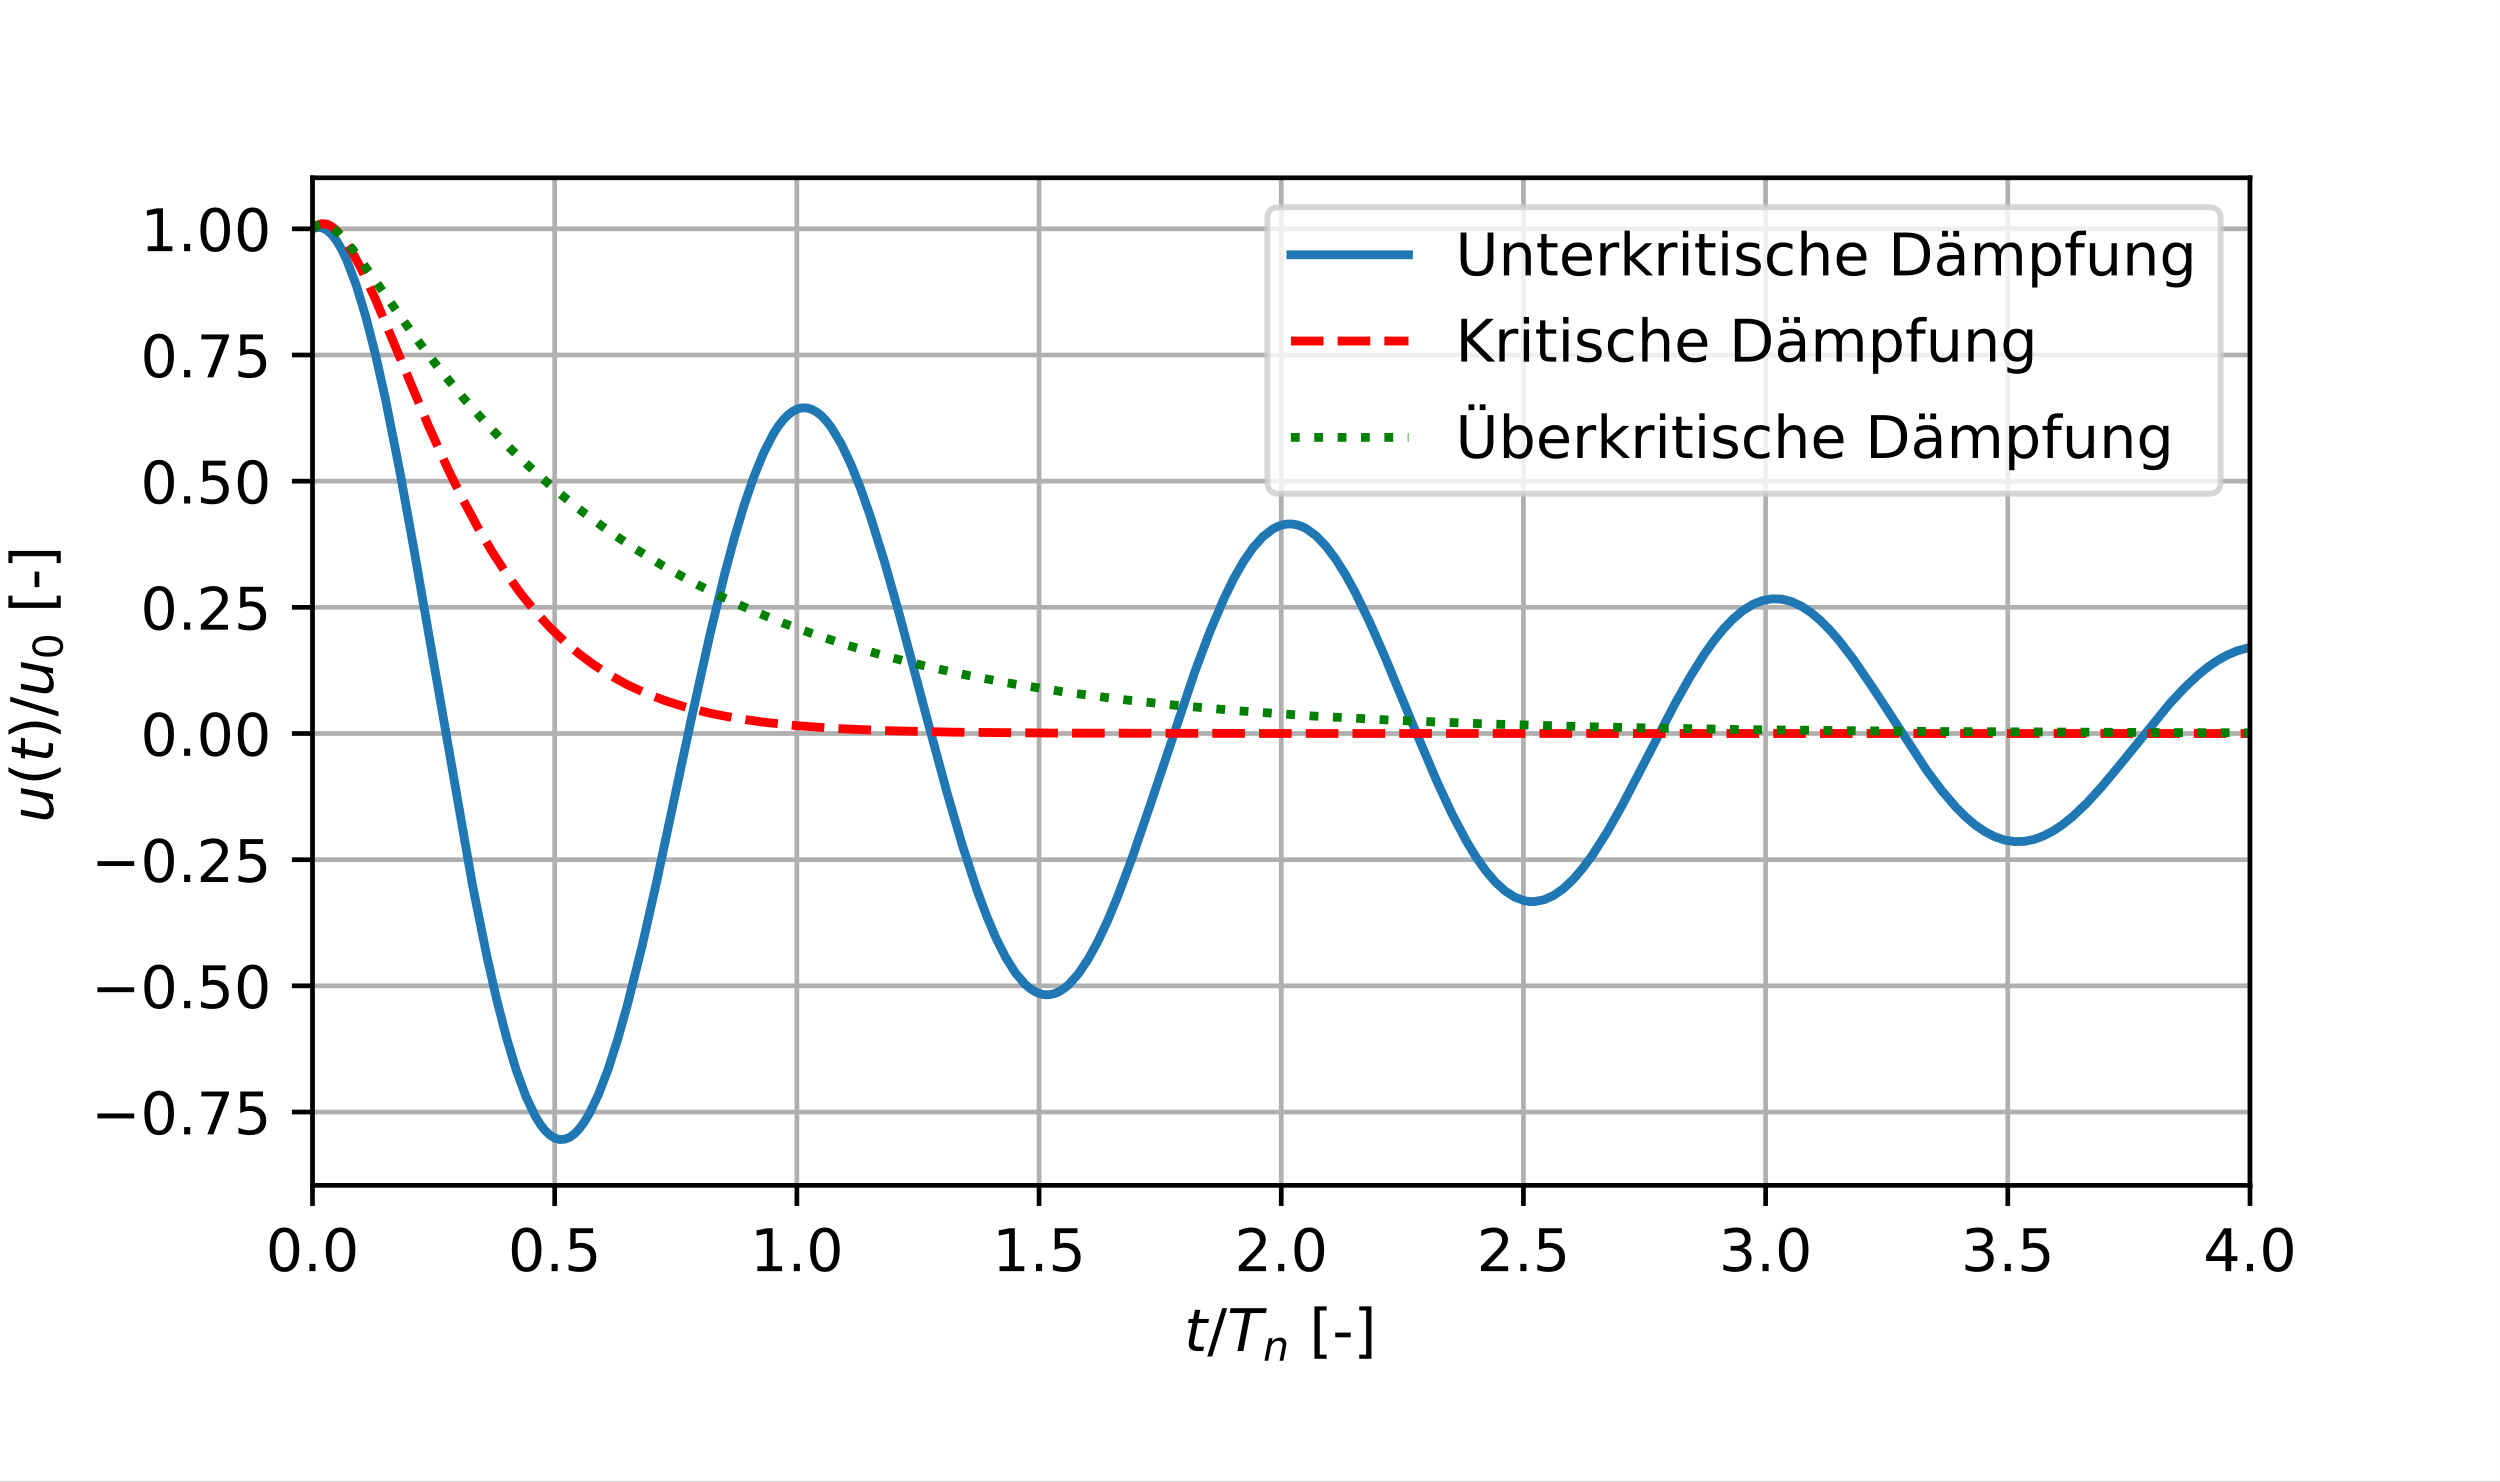 <?xml version="1.0" encoding="UTF-8" standalone="no"?>
<svg
   width="425.197pt"
   height="252pt"
   viewBox="0 0 425.197 252"
   version="1.1"
   id="svg218"
   xmlns:xlink="http://www.w3.org/1999/xlink"
   xmlns="http://www.w3.org/2000/svg"
   xmlns:svg="http://www.w3.org/2000/svg">
  <rect x="0" y="0" width="425.197" height="252" fill="#333333" stroke="none"/>
  <defs
     id="defs64">
    <g
       id="g44">
      <g
         id="glyph-0-0">
        <path
           d="M 3.18 -6.641 C 2.672 -6.641 2.289 -6.391 2.031 -5.891 C 1.77 -5.391 1.648 -4.641 1.648 -3.641 C 1.648 -2.641 1.77 -1.891 2.031 -1.391 C 2.289 -0.891 2.672 -0.641 3.18 -0.641 C 3.691 -0.641 4.07 -0.891 4.328 -1.391 C 4.578 -1.891 4.711 -2.641 4.711 -3.641 C 4.711 -4.641 4.578 -5.391 4.328 -5.891 C 4.07 -6.391 3.691 -6.641 3.18 -6.641 Z M 3.18 -7.422 C 3.988 -7.422 4.609 -7.09 5.051 -6.449 C 5.48 -5.801 5.699 -4.859 5.699 -3.641 C 5.699 -2.41 5.48 -1.469 5.051 -0.828 C 4.609 -0.191 3.988 0.129 3.172 0.129 C 2.352 0.129 1.73 -0.191 1.301 -0.828 C 0.871 -1.469 0.66 -2.41 0.66 -3.641 C 0.66 -4.859 0.871 -5.801 1.301 -6.449 C 1.73 -7.09 2.359 -7.422 3.18 -7.422 Z M 3.18 -7.422 "
           id="path1" />
      </g>
      <g
         id="glyph-0-1">
        <path
           d="M 1.07 -1.238 L 2.102 -1.238 L 2.102 0 L 1.07 0 Z M 1.07 -1.238 "
           id="path2" />
      </g>
      <g
         id="glyph-0-2">
        <path
           d="M 1.078 -7.289 L 4.949 -7.289 L 4.949 -6.461 L 1.98 -6.461 L 1.98 -4.672 C 2.121 -4.719 2.27 -4.762 2.41 -4.781 C 2.551 -4.801 2.699 -4.82 2.84 -4.82 C 3.648 -4.82 4.289 -4.59 4.77 -4.148 C 5.25 -3.699 5.488 -3.102 5.488 -2.34 C 5.488 -1.551 5.238 -0.941 4.75 -0.512 C 4.262 -0.078 3.57 0.129 2.691 0.129 C 2.379 0.129 2.07 0.102 1.75 0.059 C 1.43 0.012 1.109 -0.059 0.77 -0.172 L 0.77 -1.16 C 1.059 -1 1.359 -0.879 1.68 -0.801 C 1.988 -0.719 2.32 -0.691 2.672 -0.691 C 3.23 -0.691 3.68 -0.828 4.012 -1.129 C 4.328 -1.43 4.5 -1.828 4.5 -2.34 C 4.5 -2.84 4.328 -3.238 4.012 -3.539 C 3.68 -3.84 3.23 -3.988 2.672 -3.988 C 2.41 -3.988 2.141 -3.961 1.879 -3.898 C 1.621 -3.84 1.352 -3.75 1.078 -3.629 Z M 1.078 -7.289 "
           id="path3" />
      </g>
      <g
         id="glyph-0-3">
        <path
           d="M 1.238 -0.828 L 2.852 -0.828 L 2.852 -6.391 L 1.102 -6.039 L 1.102 -6.941 L 2.84 -7.289 L 3.828 -7.289 L 3.828 -0.828 L 5.441 -0.828 L 5.441 0 L 1.238 0 Z M 1.238 -0.828 "
           id="path4" />
      </g>
      <g
         id="glyph-0-4">
        <path
           d="M 1.922 -0.828 L 5.359 -0.828 L 5.359 0 L 0.73 0 L 0.73 -0.828 C 1.102 -1.211 1.609 -1.73 2.262 -2.391 C 2.898 -3.039 3.309 -3.461 3.48 -3.648 C 3.801 -4 4.02 -4.301 4.141 -4.551 C 4.262 -4.789 4.328 -5.039 4.328 -5.281 C 4.328 -5.66 4.191 -5.98 3.922 -6.219 C 3.648 -6.461 3.301 -6.59 2.859 -6.59 C 2.551 -6.59 2.219 -6.531 1.879 -6.43 C 1.539 -6.32 1.172 -6.16 0.781 -5.941 L 0.781 -6.941 C 1.18 -7.102 1.551 -7.219 1.891 -7.301 C 2.23 -7.379 2.551 -7.422 2.84 -7.422 C 3.59 -7.422 4.191 -7.23 4.641 -6.852 C 5.09 -6.469 5.32 -5.969 5.32 -5.34 C 5.32 -5.039 5.262 -4.75 5.148 -4.488 C 5.039 -4.219 4.84 -3.898 4.539 -3.539 C 4.461 -3.441 4.199 -3.172 3.762 -2.719 C 3.32 -2.27 2.711 -1.641 1.922 -0.828 Z M 1.922 -0.828 "
           id="path5" />
      </g>
      <g
         id="glyph-0-5">
        <path
           d="M 4.059 -3.93 C 4.531 -3.828 4.898 -3.621 5.16 -3.301 C 5.422 -2.98 5.559 -2.578 5.559 -2.121 C 5.559 -1.398 5.309 -0.84 4.82 -0.449 C 4.32 -0.059 3.621 0.129 2.711 0.129 C 2.398 0.129 2.078 0.102 1.762 0.039 C 1.441 -0.012 1.102 -0.102 0.762 -0.219 L 0.762 -1.172 C 1.031 -1.012 1.328 -0.891 1.66 -0.809 C 1.98 -0.73 2.32 -0.691 2.68 -0.691 C 3.301 -0.691 3.77 -0.809 4.09 -1.051 C 4.41 -1.289 4.578 -1.648 4.578 -2.121 C 4.578 -2.539 4.43 -2.879 4.129 -3.121 C 3.828 -3.359 3.41 -3.488 2.871 -3.488 L 2.02 -3.488 L 2.02 -4.301 L 2.91 -4.301 C 3.391 -4.301 3.762 -4.391 4.02 -4.59 C 4.281 -4.781 4.41 -5.059 4.41 -5.43 C 4.41 -5.801 4.27 -6.09 4.012 -6.289 C 3.738 -6.488 3.359 -6.59 2.871 -6.59 C 2.602 -6.59 2.309 -6.559 2 -6.5 C 1.691 -6.441 1.352 -6.352 0.98 -6.23 L 0.98 -7.109 C 1.352 -7.211 1.699 -7.289 2.031 -7.34 C 2.352 -7.391 2.66 -7.422 2.961 -7.422 C 3.699 -7.422 4.289 -7.25 4.73 -6.91 C 5.172 -6.57 5.391 -6.109 5.391 -5.531 C 5.391 -5.129 5.27 -4.789 5.039 -4.512 C 4.809 -4.23 4.48 -4.031 4.059 -3.93 Z M 4.059 -3.93 "
           id="path6" />
      </g>
      <g
         id="glyph-0-6">
        <path
           d="M 3.781 -6.43 L 1.289 -2.539 L 3.781 -2.539 Z M 3.52 -7.289 L 4.762 -7.289 L 4.762 -2.539 L 5.801 -2.539 L 5.801 -1.719 L 4.762 -1.719 L 4.762 0 L 3.781 0 L 3.781 -1.719 L 0.488 -1.719 L 0.488 -2.672 Z M 3.52 -7.289 "
           id="path7" />
      </g>
      <g
         id="glyph-0-7">
        <path
           d="M 2.539 -7.289 L 3.371 -7.289 L 0.828 0.922 L 0 0.922 Z M 2.539 -7.289 "
           id="path8" />
      </g>
      <g
         id="glyph-0-8" />
      <g
         id="glyph-0-9">
        <path
           d="M 0.859 -7.602 L 2.93 -7.602 L 2.93 -6.898 L 1.762 -6.898 L 1.762 0.609 L 2.93 0.609 L 2.93 1.309 L 0.859 1.309 Z M 0.859 -7.602 "
           id="path9" />
      </g>
      <g
         id="glyph-0-10">
        <path
           d="M 0.488 -3.141 L 3.121 -3.141 L 3.121 -2.34 L 0.488 -2.34 Z M 0.488 -3.141 "
           id="path10" />
      </g>
      <g
         id="glyph-0-11">
        <path
           d="M 3.039 -7.602 L 3.039 1.309 L 0.969 1.309 L 0.969 0.609 L 2.141 0.609 L 2.141 -6.898 L 0.969 -6.898 L 0.969 -7.602 Z M 3.039 -7.602 "
           id="path11" />
      </g>
      <g
         id="glyph-0-12">
        <path
           d="M 0.82 -7.289 L 5.512 -7.289 L 5.512 -6.871 L 2.859 0 L 1.828 0 L 4.32 -6.461 L 0.82 -6.461 Z M 0.82 -7.289 "
           id="path12" />
      </g>
      <g
         id="glyph-0-13">
        <path
           d="M 0.871 -7.289 L 1.859 -7.289 L 1.859 -2.859 C 1.859 -2.078 2 -1.512 2.281 -1.172 C 2.559 -0.828 3.02 -0.66 3.66 -0.66 C 4.289 -0.66 4.75 -0.828 5.031 -1.172 C 5.309 -1.512 5.461 -2.078 5.461 -2.859 L 5.461 -7.289 L 6.449 -7.289 L 6.449 -2.738 C 6.449 -1.781 6.211 -1.07 5.738 -0.59 C 5.27 -0.109 4.578 0.129 3.66 0.129 C 2.738 0.129 2.039 -0.109 1.57 -0.59 C 1.102 -1.07 0.871 -1.781 0.871 -2.738 Z M 0.871 -7.289 "
           id="path13" />
      </g>
      <g
         id="glyph-0-14">
        <path
           d="M 5.488 -3.301 L 5.488 0 L 4.59 0 L 4.59 -3.27 C 4.59 -3.789 4.48 -4.172 4.281 -4.43 C 4.078 -4.691 3.781 -4.82 3.379 -4.82 C 2.891 -4.82 2.512 -4.66 2.23 -4.352 C 1.949 -4.039 1.809 -3.621 1.809 -3.09 L 1.809 0 L 0.91 0 L 0.91 -5.469 L 1.809 -5.469 L 1.809 -4.621 C 2.02 -4.941 2.27 -5.191 2.57 -5.352 C 2.859 -5.512 3.199 -5.602 3.578 -5.602 C 4.199 -5.602 4.68 -5.398 5 -5.012 C 5.32 -4.621 5.488 -4.051 5.488 -3.301 Z M 5.488 -3.301 "
           id="path14" />
      </g>
      <g
         id="glyph-0-15">
        <path
           d="M 1.828 -7.02 L 1.828 -5.469 L 3.68 -5.469 L 3.68 -4.77 L 1.828 -4.77 L 1.828 -1.801 C 1.828 -1.352 1.891 -1.059 2.012 -0.941 C 2.129 -0.809 2.379 -0.75 2.762 -0.75 L 3.68 -0.75 L 3.68 0 L 2.762 0 C 2.059 0 1.578 -0.129 1.32 -0.391 C 1.059 -0.648 0.93 -1.121 0.93 -1.801 L 0.93 -4.77 L 0.27 -4.77 L 0.27 -5.469 L 0.93 -5.469 L 0.93 -7.02 Z M 1.828 -7.02 "
           id="path15" />
      </g>
      <g
         id="glyph-0-16">
        <path
           d="M 5.621 -2.961 L 5.621 -2.52 L 1.488 -2.52 C 1.531 -1.898 1.711 -1.422 2.051 -1.102 C 2.379 -0.781 2.84 -0.621 3.441 -0.621 C 3.781 -0.621 4.121 -0.66 4.441 -0.738 C 4.762 -0.82 5.09 -0.949 5.41 -1.129 L 5.41 -0.281 C 5.09 -0.141 4.762 -0.031 4.422 0.031 C 4.078 0.09 3.73 0.129 3.391 0.129 C 2.512 0.129 1.82 -0.121 1.309 -0.621 C 0.801 -1.121 0.551 -1.809 0.551 -2.68 C 0.551 -3.57 0.789 -4.281 1.27 -4.809 C 1.75 -5.328 2.41 -5.602 3.23 -5.602 C 3.969 -5.602 4.551 -5.359 4.98 -4.891 C 5.398 -4.41 5.621 -3.77 5.621 -2.961 Z M 4.719 -3.219 C 4.711 -3.711 4.57 -4.102 4.309 -4.398 C 4.039 -4.691 3.68 -4.84 3.238 -4.84 C 2.738 -4.84 2.34 -4.691 2.039 -4.41 C 1.738 -4.129 1.559 -3.73 1.52 -3.219 Z M 4.719 -3.219 "
           id="path16" />
      </g>
      <g
         id="glyph-0-17">
        <path
           d="M 4.109 -4.629 C 4.012 -4.691 3.898 -4.73 3.781 -4.762 C 3.66 -4.781 3.531 -4.801 3.391 -4.801 C 2.879 -4.801 2.488 -4.629 2.219 -4.301 C 1.941 -3.969 1.809 -3.5 1.809 -2.879 L 1.809 0 L 0.91 0 L 0.91 -5.469 L 1.809 -5.469 L 1.809 -4.621 C 1.988 -4.949 2.238 -5.199 2.539 -5.359 C 2.84 -5.52 3.211 -5.602 3.648 -5.602 C 3.711 -5.602 3.781 -5.59 3.859 -5.59 C 3.93 -5.578 4.012 -5.57 4.109 -5.551 Z M 4.109 -4.629 "
           id="path17" />
      </g>
      <g
         id="glyph-0-18">
        <path
           d="M 0.91 -7.602 L 1.809 -7.602 L 1.809 -3.109 L 4.488 -5.469 L 5.641 -5.469 L 2.738 -2.91 L 5.762 0 L 4.59 0 L 1.809 -2.672 L 1.809 0 L 0.91 0 Z M 0.91 -7.602 "
           id="path18" />
      </g>
      <g
         id="glyph-0-19">
        <path
           d="M 0.941 -5.469 L 1.84 -5.469 L 1.84 0 L 0.941 0 Z M 0.941 -7.602 L 1.84 -7.602 L 1.84 -6.461 L 0.941 -6.461 Z M 0.941 -7.602 "
           id="path19" />
      </g>
      <g
         id="glyph-0-20">
        <path
           d="M 4.43 -5.309 L 4.43 -4.461 C 4.172 -4.578 3.91 -4.68 3.641 -4.75 C 3.359 -4.809 3.078 -4.852 2.789 -4.852 C 2.34 -4.852 2 -4.781 1.781 -4.641 C 1.559 -4.5 1.449 -4.301 1.449 -4.031 C 1.449 -3.82 1.531 -3.66 1.691 -3.539 C 1.852 -3.422 2.172 -3.301 2.648 -3.199 L 2.961 -3.129 C 3.602 -2.988 4.051 -2.789 4.32 -2.551 C 4.578 -2.301 4.719 -1.949 4.719 -1.512 C 4.719 -1 4.52 -0.602 4.121 -0.309 C 3.719 -0.012 3.16 0.129 2.461 0.129 C 2.16 0.129 1.859 0.102 1.539 0.051 C 1.219 0 0.891 -0.078 0.539 -0.199 L 0.539 -1.129 C 0.871 -0.949 1.199 -0.82 1.52 -0.738 C 1.84 -0.648 2.16 -0.609 2.48 -0.609 C 2.898 -0.609 3.23 -0.68 3.461 -0.82 C 3.68 -0.961 3.801 -1.172 3.801 -1.441 C 3.801 -1.68 3.711 -1.871 3.551 -2 C 3.391 -2.129 3.031 -2.262 2.469 -2.379 L 2.16 -2.449 C 1.602 -2.57 1.191 -2.75 0.949 -2.988 C 0.699 -3.23 0.578 -3.559 0.578 -3.988 C 0.578 -4.5 0.762 -4.898 1.121 -5.18 C 1.48 -5.461 2 -5.602 2.68 -5.602 C 3.012 -5.602 3.32 -5.57 3.621 -5.52 C 3.91 -5.469 4.18 -5.398 4.43 -5.309 Z M 4.43 -5.309 "
           id="path20" />
      </g>
      <g
         id="glyph-0-21">
        <path
           d="M 4.879 -5.262 L 4.879 -4.422 C 4.621 -4.559 4.371 -4.66 4.109 -4.73 C 3.852 -4.801 3.602 -4.84 3.34 -4.84 C 2.762 -4.84 2.301 -4.648 1.98 -4.281 C 1.66 -3.91 1.5 -3.391 1.5 -2.73 C 1.5 -2.059 1.66 -1.539 1.98 -1.172 C 2.301 -0.801 2.762 -0.621 3.34 -0.621 C 3.602 -0.621 3.852 -0.648 4.109 -0.719 C 4.371 -0.789 4.621 -0.898 4.879 -1.039 L 4.879 -0.211 C 4.621 -0.09 4.359 0 4.102 0.051 C 3.828 0.102 3.539 0.129 3.238 0.129 C 2.422 0.129 1.762 -0.121 1.281 -0.641 C 0.789 -1.148 0.551 -1.852 0.551 -2.73 C 0.551 -3.621 0.789 -4.32 1.281 -4.828 C 1.77 -5.34 2.441 -5.602 3.301 -5.602 C 3.578 -5.602 3.852 -5.57 4.109 -5.512 C 4.371 -5.449 4.629 -5.371 4.879 -5.262 Z M 4.879 -5.262 "
           id="path21" />
      </g>
      <g
         id="glyph-0-22">
        <path
           d="M 5.488 -3.301 L 5.488 0 L 4.59 0 L 4.59 -3.27 C 4.59 -3.789 4.48 -4.172 4.281 -4.43 C 4.078 -4.691 3.781 -4.82 3.379 -4.82 C 2.891 -4.82 2.512 -4.66 2.23 -4.352 C 1.949 -4.039 1.809 -3.621 1.809 -3.09 L 1.809 0 L 0.91 0 L 0.91 -7.602 L 1.809 -7.602 L 1.809 -4.621 C 2.02 -4.941 2.27 -5.191 2.57 -5.352 C 2.859 -5.512 3.199 -5.602 3.578 -5.602 C 4.199 -5.602 4.68 -5.398 5 -5.012 C 5.32 -4.621 5.488 -4.051 5.488 -3.301 Z M 5.488 -3.301 "
           id="path22" />
      </g>
      <g
         id="glyph-0-23">
        <path
           d="M 1.969 -6.48 L 1.969 -0.809 L 3.16 -0.809 C 4.16 -0.809 4.898 -1.031 5.371 -1.488 C 5.828 -1.949 6.07 -2.672 6.07 -3.648 C 6.07 -4.629 5.828 -5.34 5.371 -5.801 C 4.898 -6.25 4.16 -6.48 3.16 -6.48 Z M 0.98 -7.289 L 3.012 -7.289 C 4.422 -7.289 5.461 -6.988 6.121 -6.41 C 6.781 -5.82 7.109 -4.898 7.109 -3.648 C 7.109 -2.391 6.77 -1.469 6.109 -0.879 C 5.449 -0.289 4.41 0 3.012 0 L 0.98 0 Z M 0.98 -7.289 "
           id="path23" />
      </g>
      <g
         id="glyph-0-24">
        <path
           d="M 3.43 -2.75 C 2.699 -2.75 2.199 -2.66 1.922 -2.5 C 1.641 -2.328 1.5 -2.051 1.5 -1.648 C 1.5 -1.328 1.602 -1.07 1.809 -0.891 C 2.02 -0.699 2.309 -0.609 2.672 -0.609 C 3.172 -0.609 3.57 -0.781 3.871 -1.141 C 4.172 -1.488 4.32 -1.961 4.32 -2.551 L 4.32 -2.75 Z M 5.219 -3.121 L 5.219 0 L 4.32 0 L 4.32 -0.828 C 4.109 -0.488 3.852 -0.25 3.551 -0.102 C 3.25 0.051 2.871 0.129 2.43 0.129 C 1.871 0.129 1.422 -0.02 1.09 -0.328 C 0.762 -0.641 0.602 -1.059 0.602 -1.59 C 0.602 -2.199 0.801 -2.66 1.219 -2.98 C 1.629 -3.289 2.238 -3.449 3.059 -3.449 L 4.32 -3.449 L 4.32 -3.539 C 4.32 -3.949 4.18 -4.27 3.91 -4.5 C 3.641 -4.719 3.262 -4.84 2.77 -4.84 C 2.449 -4.84 2.148 -4.801 1.852 -4.719 C 1.551 -4.641 1.27 -4.531 1 -4.391 L 1 -5.219 C 1.32 -5.34 1.641 -5.441 1.949 -5.5 C 2.262 -5.559 2.559 -5.602 2.859 -5.602 C 3.648 -5.602 4.238 -5.391 4.629 -4.98 C 5.02 -4.57 5.219 -3.949 5.219 -3.121 Z M 3.359 -7.578 L 4.352 -7.578 L 4.352 -6.59 L 3.359 -6.59 Z M 1.449 -7.578 L 2.441 -7.578 L 2.441 -6.59 L 1.449 -6.59 Z M 1.449 -7.578 "
           id="path24" />
      </g>
      <g
         id="glyph-0-25">
        <path
           d="M 5.199 -4.422 C 5.422 -4.82 5.691 -5.109 6 -5.309 C 6.309 -5.5 6.68 -5.602 7.109 -5.602 C 7.672 -5.602 8.109 -5.398 8.422 -5 C 8.73 -4.602 8.891 -4.031 8.891 -3.301 L 8.891 0 L 7.988 0 L 7.988 -3.27 C 7.988 -3.789 7.891 -4.18 7.711 -4.441 C 7.52 -4.691 7.238 -4.82 6.859 -4.82 C 6.391 -4.82 6.02 -4.66 5.75 -4.352 C 5.48 -4.039 5.352 -3.621 5.352 -3.09 L 5.352 0 L 4.449 0 L 4.449 -3.27 C 4.449 -3.789 4.352 -4.18 4.172 -4.441 C 3.98 -4.691 3.691 -4.82 3.309 -4.82 C 2.852 -4.82 2.48 -4.66 2.211 -4.352 C 1.941 -4.039 1.809 -3.621 1.809 -3.09 L 1.809 0 L 0.91 0 L 0.91 -5.469 L 1.809 -5.469 L 1.809 -4.621 C 2.012 -4.949 2.262 -5.199 2.551 -5.359 C 2.828 -5.52 3.172 -5.602 3.57 -5.602 C 3.969 -5.602 4.301 -5.5 4.578 -5.301 C 4.859 -5.102 5.059 -4.801 5.199 -4.422 Z M 5.199 -4.422 "
           id="path25" />
      </g>
      <g
         id="glyph-0-26">
        <path
           d="M 1.809 -0.82 L 1.809 2.07 L 0.91 2.07 L 0.91 -5.469 L 1.809 -5.469 L 1.809 -4.641 C 1.988 -4.961 2.23 -5.199 2.52 -5.359 C 2.809 -5.52 3.16 -5.602 3.559 -5.602 C 4.219 -5.602 4.762 -5.328 5.18 -4.809 C 5.59 -4.281 5.801 -3.59 5.801 -2.73 C 5.801 -1.871 5.59 -1.172 5.18 -0.648 C 4.762 -0.129 4.219 0.129 3.559 0.129 C 3.16 0.129 2.809 0.051 2.52 -0.102 C 2.23 -0.25 1.988 -0.488 1.809 -0.82 Z M 4.871 -2.73 C 4.871 -3.391 4.73 -3.898 4.461 -4.281 C 4.18 -4.66 3.809 -4.852 3.34 -4.852 C 2.859 -4.852 2.488 -4.66 2.219 -4.281 C 1.941 -3.898 1.809 -3.391 1.809 -2.73 C 1.809 -2.07 1.941 -1.551 2.219 -1.172 C 2.488 -0.789 2.859 -0.609 3.34 -0.609 C 3.809 -0.609 4.18 -0.789 4.461 -1.172 C 4.73 -1.551 4.871 -2.07 4.871 -2.73 Z M 4.871 -2.73 "
           id="path26" />
      </g>
      <g
         id="glyph-0-27">
        <path
           d="M 3.711 -7.602 L 3.711 -6.852 L 2.852 -6.852 C 2.531 -6.852 2.301 -6.781 2.18 -6.648 C 2.051 -6.52 1.988 -6.289 1.988 -5.949 L 1.988 -5.469 L 3.469 -5.469 L 3.469 -4.77 L 1.988 -4.77 L 1.988 0 L 1.09 0 L 1.09 -4.77 L 0.23 -4.77 L 0.23 -5.469 L 1.09 -5.469 L 1.09 -5.852 C 1.09 -6.449 1.23 -6.898 1.512 -7.18 C 1.789 -7.461 2.238 -7.602 2.859 -7.602 Z M 3.711 -7.602 "
           id="path27" />
      </g>
      <g
         id="glyph-0-28">
        <path
           d="M 0.852 -2.16 L 0.852 -5.469 L 1.75 -5.469 L 1.75 -2.191 C 1.75 -1.672 1.852 -1.289 2.051 -1.031 C 2.25 -0.77 2.551 -0.641 2.961 -0.641 C 3.441 -0.641 3.828 -0.789 4.109 -1.102 C 4.391 -1.41 4.531 -1.828 4.531 -2.371 L 4.531 -5.469 L 5.43 -5.469 L 5.43 0 L 4.531 0 L 4.531 -0.84 C 4.309 -0.5 4.051 -0.262 3.77 -0.102 C 3.48 0.051 3.148 0.129 2.77 0.129 C 2.141 0.129 1.66 -0.059 1.34 -0.449 C 1.012 -0.828 0.852 -1.398 0.852 -2.16 Z M 3.109 -5.602 Z M 3.109 -5.602 "
           id="path28" />
      </g>
      <g
         id="glyph-0-29">
        <path
           d="M 4.539 -2.801 C 4.539 -3.441 4.398 -3.949 4.141 -4.309 C 3.871 -4.672 3.488 -4.852 3.012 -4.852 C 2.531 -4.852 2.148 -4.672 1.879 -4.309 C 1.609 -3.949 1.48 -3.441 1.48 -2.801 C 1.48 -2.148 1.609 -1.648 1.879 -1.289 C 2.148 -0.93 2.531 -0.75 3.012 -0.75 C 3.488 -0.75 3.871 -0.93 4.141 -1.289 C 4.398 -1.648 4.539 -2.148 4.539 -2.801 Z M 5.441 -0.68 C 5.441 0.238 5.23 0.93 4.82 1.391 C 4.398 1.84 3.77 2.07 2.922 2.07 C 2.602 2.07 2.309 2.039 2.031 2 C 1.75 1.949 1.469 1.879 1.211 1.781 L 1.211 0.91 C 1.469 1.051 1.73 1.148 1.988 1.219 C 2.25 1.289 2.512 1.328 2.781 1.328 C 3.359 1.328 3.801 1.172 4.102 0.871 C 4.391 0.559 4.539 0.102 4.539 -0.52 L 4.539 -0.961 C 4.352 -0.641 4.109 -0.398 3.82 -0.238 C 3.531 -0.078 3.191 0 2.789 0 C 2.109 0 1.57 -0.25 1.16 -0.762 C 0.75 -1.27 0.551 -1.949 0.551 -2.801 C 0.551 -3.641 0.75 -4.32 1.16 -4.828 C 1.57 -5.34 2.109 -5.602 2.789 -5.602 C 3.191 -5.602 3.531 -5.52 3.82 -5.359 C 4.109 -5.199 4.352 -4.961 4.539 -4.641 L 4.539 -5.469 L 5.441 -5.469 Z M 5.441 -0.68 "
           id="path29" />
      </g>
      <g
         id="glyph-0-30">
        <path
           d="M 0.98 -7.289 L 1.969 -7.289 L 1.969 -4.211 L 5.238 -7.289 L 6.512 -7.289 L 2.891 -3.891 L 6.77 0 L 5.469 0 L 1.969 -3.512 L 1.969 0 L 0.98 0 Z M 0.98 -7.289 "
           id="path30" />
      </g>
      <g
         id="glyph-0-31">
        <path
           d="M 0.871 -7.289 L 1.859 -7.289 L 1.859 -2.859 C 1.859 -2.078 2 -1.512 2.281 -1.172 C 2.559 -0.828 3.02 -0.66 3.66 -0.66 C 4.289 -0.66 4.75 -0.828 5.031 -1.172 C 5.309 -1.512 5.461 -2.078 5.461 -2.859 L 5.461 -7.289 L 6.449 -7.289 L 6.449 -2.738 C 6.449 -1.781 6.211 -1.07 5.738 -0.59 C 5.27 -0.109 4.578 0.129 3.66 0.129 C 2.738 0.129 2.039 -0.109 1.57 -0.59 C 1.102 -1.07 0.871 -1.781 0.871 -2.738 Z M 4.121 -9.129 L 5.109 -9.129 L 5.109 -8.141 L 4.121 -8.141 Z M 2.211 -9.129 L 3.199 -9.129 L 3.199 -8.141 L 2.211 -8.141 Z M 2.211 -9.129 "
           id="path31" />
      </g>
      <g
         id="glyph-0-32">
        <path
           d="M 4.871 -2.73 C 4.871 -3.391 4.73 -3.898 4.461 -4.281 C 4.18 -4.66 3.809 -4.852 3.34 -4.852 C 2.859 -4.852 2.488 -4.66 2.219 -4.281 C 1.941 -3.898 1.809 -3.391 1.809 -2.73 C 1.809 -2.07 1.941 -1.551 2.219 -1.172 C 2.488 -0.789 2.859 -0.609 3.34 -0.609 C 3.809 -0.609 4.18 -0.789 4.461 -1.172 C 4.73 -1.551 4.871 -2.07 4.871 -2.73 Z M 1.809 -4.641 C 1.988 -4.961 2.23 -5.199 2.52 -5.359 C 2.809 -5.52 3.16 -5.602 3.559 -5.602 C 4.219 -5.602 4.762 -5.328 5.18 -4.809 C 5.59 -4.281 5.801 -3.59 5.801 -2.73 C 5.801 -1.871 5.59 -1.172 5.18 -0.648 C 4.762 -0.129 4.219 0.129 3.559 0.129 C 3.16 0.129 2.809 0.051 2.52 -0.102 C 2.23 -0.25 1.988 -0.488 1.809 -0.82 L 1.809 0 L 0.91 0 L 0.91 -7.602 L 1.809 -7.602 Z M 1.809 -4.641 "
           id="path32" />
      </g>
      <g
         id="glyph-1-0">
        <path
           d="M 4.23 -5.469 L 4.09 -4.77 L 2.301 -4.77 L 1.719 -1.801 C 1.699 -1.691 1.68 -1.602 1.672 -1.52 C 1.66 -1.441 1.66 -1.391 1.66 -1.352 C 1.66 -1.141 1.719 -0.988 1.852 -0.891 C 1.969 -0.789 2.172 -0.75 2.449 -0.75 L 3.359 -0.75 L 3.211 0 L 2.352 0 C 1.809 0 1.41 -0.102 1.148 -0.309 C 0.891 -0.52 0.762 -0.84 0.762 -1.262 C 0.762 -1.328 0.762 -1.41 0.77 -1.5 C 0.781 -1.59 0.801 -1.691 0.82 -1.801 L 1.398 -4.77 L 0.641 -4.77 L 0.781 -5.469 L 1.531 -5.469 L 1.828 -7.02 L 2.73 -7.02 L 2.43 -5.469 Z M 4.23 -5.469 "
           id="path33" />
      </g>
      <g
         id="glyph-1-1">
        <path
           d="M 0.59 -7.289 L 6.762 -7.289 L 6.602 -6.461 L 4 -6.461 L 2.75 0 L 1.762 0 L 3.012 -6.461 L 0.43 -6.461 Z M 0.59 -7.289 "
           id="path34" />
      </g>
      <g
         id="glyph-2-0">
        <path
           d="M 3.898 -2.309 L 3.449 0 L 2.82 0 L 3.27 -2.289 C 3.281 -2.395 3.297 -2.484 3.312 -2.57 C 3.324 -2.652 3.332 -2.715 3.332 -2.766 C 3.332 -2.953 3.27 -3.102 3.148 -3.215 C 3.023 -3.316 2.855 -3.375 2.645 -3.375 C 2.309 -3.375 2.016 -3.262 1.77 -3.039 C 1.527 -2.812 1.363 -2.508 1.297 -2.121 L 0.875 0 L 0.246 0 L 0.988 -3.828 L 1.617 -3.828 L 1.492 -3.227 C 1.66 -3.445 1.867 -3.613 2.121 -3.738 C 2.367 -3.855 2.625 -3.922 2.898 -3.922 C 3.234 -3.922 3.492 -3.828 3.684 -3.648 C 3.863 -3.465 3.961 -3.207 3.961 -2.879 C 3.961 -2.793 3.953 -2.711 3.949 -2.617 C 3.934 -2.52 3.922 -2.422 3.898 -2.309 Z M 3.898 -2.309 "
           id="path35" />
      </g>
      <g
         id="glyph-3-0">
        <path
           d="M -2.172 -0.672 L -5.469 -1.309 L -5.469 -2.211 L -2.199 -1.57 C -2.039 -1.531 -1.898 -1.512 -1.789 -1.5 C -1.672 -1.48 -1.578 -1.48 -1.512 -1.48 C -1.23 -1.48 -1.012 -1.559 -0.859 -1.73 C -0.711 -1.898 -0.641 -2.141 -0.641 -2.449 C -0.641 -2.93 -0.801 -3.34 -1.129 -3.699 C -1.449 -4.051 -1.891 -4.281 -2.441 -4.391 L -5.469 -4.988 L -5.469 -5.891 L 0 -4.828 L 0 -3.93 L -0.859 -4.109 C -0.539 -3.852 -0.289 -3.551 -0.121 -3.199 C 0.039 -2.852 0.129 -2.48 0.129 -2.09 C 0.129 -1.609 0 -1.23 -0.25 -0.969 C -0.512 -0.699 -0.871 -0.57 -1.352 -0.57 C -1.441 -0.57 -1.559 -0.57 -1.711 -0.59 C -1.852 -0.609 -2.012 -0.629 -2.172 -0.672 Z M -2.172 -0.672 "
           id="path36" />
      </g>
      <g
         id="glyph-3-1">
        <path
           d="M -5.469 -4.23 L -4.77 -4.09 L -4.77 -2.301 L -1.801 -1.719 C -1.691 -1.699 -1.602 -1.68 -1.52 -1.672 C -1.441 -1.66 -1.391 -1.66 -1.352 -1.66 C -1.141 -1.66 -0.988 -1.719 -0.891 -1.852 C -0.789 -1.969 -0.75 -2.172 -0.75 -2.449 L -0.75 -3.359 L 0 -3.211 L 0 -2.352 C 0 -1.809 -0.102 -1.41 -0.309 -1.148 C -0.52 -0.891 -0.84 -0.762 -1.262 -0.762 C -1.328 -0.762 -1.41 -0.762 -1.5 -0.77 C -1.59 -0.781 -1.691 -0.801 -1.801 -0.82 L -4.77 -1.398 L -4.77 -0.641 L -5.469 -0.781 L -5.469 -1.531 L -7.02 -1.828 L -7.02 -2.73 L -5.469 -2.43 Z M -5.469 -4.23 "
           id="path37" />
      </g>
      <g
         id="glyph-4-0">
        <path
           d="M -7.59 -3.102 C -6.828 -2.66 -6.09 -2.34 -5.359 -2.129 C -4.629 -1.91 -3.891 -1.809 -3.141 -1.809 C -2.379 -1.809 -1.641 -1.91 -0.91 -2.129 C -0.172 -2.34 0.559 -2.66 1.309 -3.102 L 1.309 -2.32 C 0.539 -1.828 -0.199 -1.461 -0.941 -1.219 C -1.68 -0.98 -2.41 -0.859 -3.141 -0.859 C -3.859 -0.859 -4.59 -0.98 -5.328 -1.219 C -6.07 -1.461 -6.82 -1.82 -7.59 -2.32 Z M -7.59 -3.102 "
           id="path38" />
      </g>
      <g
         id="glyph-4-1">
        <path
           d="M -7.59 -0.801 L -7.59 -1.578 C -6.82 -2.059 -6.07 -2.43 -5.328 -2.672 C -4.59 -2.91 -3.859 -3.039 -3.141 -3.039 C -2.41 -3.039 -1.68 -2.91 -0.941 -2.672 C -0.199 -2.43 0.539 -2.059 1.309 -1.578 L 1.309 -0.801 C 0.559 -1.23 -0.172 -1.551 -0.91 -1.77 C -1.641 -1.98 -2.379 -2.09 -3.141 -2.09 C -3.891 -2.09 -4.629 -1.98 -5.359 -1.77 C -6.09 -1.551 -6.828 -1.23 -7.59 -0.801 Z M -7.59 -0.801 "
           id="path39" />
      </g>
      <g
         id="glyph-4-2">
        <path
           d="M -7.289 -2.539 L -7.289 -3.371 L 0.922 -0.828 L 0.922 0 Z M -7.289 -2.539 "
           id="path40" />
      </g>
      <g
         id="glyph-4-3" />
      <g
         id="glyph-4-4">
        <path
           d="M -7.602 -0.859 L -7.602 -2.93 L -6.898 -2.93 L -6.898 -1.762 L 0.609 -1.762 L 0.609 -2.93 L 1.309 -2.93 L 1.309 -0.859 Z M -7.602 -0.859 "
           id="path41" />
      </g>
      <g
         id="glyph-4-5">
        <path
           d="M -3.141 -0.488 L -3.141 -3.121 L -2.34 -3.121 L -2.34 -0.488 Z M -3.141 -0.488 "
           id="path42" />
      </g>
      <g
         id="glyph-4-6">
        <path
           d="M -7.602 -3.039 L 1.309 -3.039 L 1.309 -0.969 L 0.609 -0.969 L 0.609 -2.141 L -6.898 -2.141 L -6.898 -0.969 L -7.602 -0.969 Z M -7.602 -3.039 "
           id="path43" />
      </g>
      <g
         id="glyph-5-0">
        <path
           d="M -4.648 -2.227 C -4.648 -1.867 -4.473 -1.602 -4.121 -1.422 C -3.773 -1.238 -3.246 -1.156 -2.547 -1.156 C -1.848 -1.156 -1.324 -1.238 -0.973 -1.422 C -0.621 -1.602 -0.449 -1.867 -0.449 -2.227 C -0.449 -2.582 -0.621 -2.848 -0.973 -3.031 C -1.324 -3.207 -1.848 -3.297 -2.547 -3.297 C -3.246 -3.297 -3.773 -3.207 -4.121 -3.031 C -4.473 -2.848 -4.648 -2.582 -4.648 -2.227 Z M -5.195 -2.227 C -5.195 -2.793 -4.965 -3.227 -4.516 -3.535 C -4.059 -3.836 -3.402 -3.988 -2.547 -3.988 C -1.688 -3.988 -1.027 -3.836 -0.582 -3.535 C -0.133 -3.227 0.09 -2.793 0.09 -2.219 C 0.09 -1.645 -0.133 -1.211 -0.582 -0.91 C -1.027 -0.609 -1.688 -0.461 -2.547 -0.461 C -3.402 -0.461 -4.059 -0.609 -4.516 -0.91 C -4.965 -1.211 -5.195 -1.652 -5.195 -2.227 Z M -5.195 -2.227 "
           id="path44" />
      </g>
    </g>
    <clipPath
       id="clip-0">
      <path
         clip-rule="nonzero"
         d="M 0 0 L 425.195 0 L 425.195 252 L 0 252 Z M 0 0 "
         id="path45" />
    </clipPath>
    <clipPath
       id="clip-1">
      <path
         clip-rule="nonzero"
         d="M 53.148 30.238 L 54 30.238 L 54 201.602 L 53.148 201.602 Z M 53.148 30.238 "
         id="path46" />
    </clipPath>
    <clipPath
       id="clip-2">
      <path
         clip-rule="nonzero"
         d="M 93 30.238 L 95 30.238 L 95 201.602 L 93 201.602 Z M 93 30.238 "
         id="path47" />
    </clipPath>
    <clipPath
       id="clip-3">
      <path
         clip-rule="nonzero"
         d="M 134 30.238 L 137 30.238 L 137 201.602 L 134 201.602 Z M 134 30.238 "
         id="path48" />
    </clipPath>
    <clipPath
       id="clip-4">
      <path
         clip-rule="nonzero"
         d="M 176 30.238 L 178 30.238 L 178 201.602 L 176 201.602 Z M 176 30.238 "
         id="path49" />
    </clipPath>
    <clipPath
       id="clip-5">
      <path
         clip-rule="nonzero"
         d="M 217 30.238 L 219 30.238 L 219 201.602 L 217 201.602 Z M 217 30.238 "
         id="path50" />
    </clipPath>
    <clipPath
       id="clip-6">
      <path
         clip-rule="nonzero"
         d="M 258 30.238 L 260 30.238 L 260 201.602 L 258 201.602 Z M 258 30.238 "
         id="path51" />
    </clipPath>
    <clipPath
       id="clip-7">
      <path
         clip-rule="nonzero"
         d="M 299 30.238 L 301 30.238 L 301 201.602 L 299 201.602 Z M 299 30.238 "
         id="path52" />
    </clipPath>
    <clipPath
       id="clip-8">
      <path
         clip-rule="nonzero"
         d="M 340 30.238 L 343 30.238 L 343 201.602 L 340 201.602 Z M 340 30.238 "
         id="path53" />
    </clipPath>
    <clipPath
       id="clip-9">
      <path
         clip-rule="nonzero"
         d="M 382 30.238 L 382.676 30.238 L 382.676 201.602 L 382 201.602 Z M 382 30.238 "
         id="path54" />
    </clipPath>
    <clipPath
       id="clip-10">
      <path
         clip-rule="nonzero"
         d="M 53.148 188 L 382.676 188 L 382.676 190 L 53.148 190 Z M 53.148 188 "
         id="path55" />
    </clipPath>
    <clipPath
       id="clip-11">
      <path
         clip-rule="nonzero"
         d="M 53.148 167 L 382.676 167 L 382.676 169 L 53.148 169 Z M 53.148 167 "
         id="path56" />
    </clipPath>
    <clipPath
       id="clip-12">
      <path
         clip-rule="nonzero"
         d="M 53.148 145 L 382.676 145 L 382.676 147 L 53.148 147 Z M 53.148 145 "
         id="path57" />
    </clipPath>
    <clipPath
       id="clip-13">
      <path
         clip-rule="nonzero"
         d="M 53.148 124 L 382.676 124 L 382.676 126 L 53.148 126 Z M 53.148 124 "
         id="path58" />
    </clipPath>
    <clipPath
       id="clip-14">
      <path
         clip-rule="nonzero"
         d="M 53.148 102 L 382.676 102 L 382.676 104 L 53.148 104 Z M 53.148 102 "
         id="path59" />
    </clipPath>
    <clipPath
       id="clip-15">
      <path
         clip-rule="nonzero"
         d="M 53.148 81 L 382.676 81 L 382.676 83 L 53.148 83 Z M 53.148 81 "
         id="path60" />
    </clipPath>
    <clipPath
       id="clip-16">
      <path
         clip-rule="nonzero"
         d="M 53.148 59 L 382.676 59 L 382.676 61 L 53.148 61 Z M 53.148 59 "
         id="path61" />
    </clipPath>
    <clipPath
       id="clip-17">
      <path
         clip-rule="nonzero"
         d="M 53.148 38 L 382.676 38 L 382.676 40 L 53.148 40 Z M 53.148 38 "
         id="path62" />
    </clipPath>
    <clipPath
       id="clip-18">
      <path
         clip-rule="nonzero"
         d="M 53.148 37 L 382.676 37 L 382.676 195 L 53.148 195 Z M 53.148 37 "
         id="path63" />
    </clipPath>
    <clipPath
       id="clip-19">
      <path
         clip-rule="nonzero"
         d="M 53.148 37 L 382.676 37 L 382.676 126 L 53.148 126 Z M 53.148 37 "
         id="path64" />
    </clipPath>
  </defs>
  <g
     clip-path="url(#clip-0)"
     id="g65">
    <path
       fill-rule="nonzero"
       fill="rgb(100%, 100%, 100%)"
       fill-opacity="1"
       d="M 0 252 L 425.195 252 L 425.195 0 L 0 0 Z M 0 252 "
       id="path65" />
  </g>
  <path
     fill-rule="nonzero"
     fill="rgb(100%, 100%, 100%)"
     fill-opacity="1"
     d="M 53.148 201.602 L 382.676 201.602 L 382.676 30.238 L 53.148 30.238 Z M 53.148 201.602 "
     id="path66" />
  <g
     clip-path="url(#clip-1)"
     id="g67">
    <path
       fill="none"
       stroke-width="0.8"
       stroke-linecap="square"
       stroke-linejoin="round"
       stroke="rgb(69.019%, 69.019%, 69.019%)"
       stroke-opacity="1"
       stroke-miterlimit="10"
       d="M 53.148 50.398 L 53.148 221.762 "
       transform="matrix(1, 0, 0, -1, 0, 252)"
       id="path67" />
  </g>
  <path
     fill="none"
     stroke-width="0.8"
     stroke-linecap="butt"
     stroke-linejoin="round"
     stroke="rgb(0%, 0%, 0%)"
     stroke-opacity="1"
     stroke-miterlimit="10"
     d="M 53.148 50.398 L 53.148 46.898 "
     transform="matrix(1, 0, 0, -1, 0, 252)"
     id="path68" />
  <g
     fill="rgb(0%, 0%, 0%)"
     fill-opacity="1"
     id="g70">
    <use
       xlink:href="#glyph-0-0"
       x="45.196"
       y="216.194"
       id="use68" />
    <use
       xlink:href="#glyph-0-1"
       x="51.556"
       y="216.194"
       id="use69" />
    <use
       xlink:href="#glyph-0-0"
       x="54.736"
       y="216.194"
       id="use70" />
  </g>
  <g
     clip-path="url(#clip-2)"
     id="g71">
    <path
       fill="none"
       stroke-width="0.8"
       stroke-linecap="square"
       stroke-linejoin="round"
       stroke="rgb(69.019%, 69.019%, 69.019%)"
       stroke-opacity="1"
       stroke-miterlimit="10"
       d="M 94.34 50.398 L 94.34 221.762 "
       transform="matrix(1, 0, 0, -1, 0, 252)"
       id="path70" />
  </g>
  <path
     fill="none"
     stroke-width="0.8"
     stroke-linecap="butt"
     stroke-linejoin="round"
     stroke="rgb(0%, 0%, 0%)"
     stroke-opacity="1"
     stroke-miterlimit="10"
     d="M 94.34 50.398 L 94.34 46.898 "
     transform="matrix(1, 0, 0, -1, 0, 252)"
     id="path71" />
  <g
     fill="rgb(0%, 0%, 0%)"
     fill-opacity="1"
     id="g73">
    <use
       xlink:href="#glyph-0-0"
       x="86.387"
       y="216.194"
       id="use71" />
    <use
       xlink:href="#glyph-0-1"
       x="92.747"
       y="216.194"
       id="use72" />
    <use
       xlink:href="#glyph-0-2"
       x="95.927"
       y="216.194"
       id="use73" />
  </g>
  <g
     clip-path="url(#clip-3)"
     id="g74">
    <path
       fill="none"
       stroke-width="0.8"
       stroke-linecap="square"
       stroke-linejoin="round"
       stroke="rgb(69.019%, 69.019%, 69.019%)"
       stroke-opacity="1"
       stroke-miterlimit="10"
       d="M 135.531 50.398 L 135.531 221.762 "
       transform="matrix(1, 0, 0, -1, 0, 252)"
       id="path73" />
  </g>
  <path
     fill="none"
     stroke-width="0.8"
     stroke-linecap="butt"
     stroke-linejoin="round"
     stroke="rgb(0%, 0%, 0%)"
     stroke-opacity="1"
     stroke-miterlimit="10"
     d="M 135.531 50.398 L 135.531 46.898 "
     transform="matrix(1, 0, 0, -1, 0, 252)"
     id="path74" />
  <g
     fill="rgb(0%, 0%, 0%)"
     fill-opacity="1"
     id="g76">
    <use
       xlink:href="#glyph-0-3"
       x="127.578"
       y="216.194"
       id="use74" />
    <use
       xlink:href="#glyph-0-1"
       x="133.938"
       y="216.194"
       id="use75" />
    <use
       xlink:href="#glyph-0-0"
       x="137.118"
       y="216.194"
       id="use76" />
  </g>
  <g
     clip-path="url(#clip-4)"
     id="g77">
    <path
       fill="none"
       stroke-width="0.8"
       stroke-linecap="square"
       stroke-linejoin="round"
       stroke="rgb(69.019%, 69.019%, 69.019%)"
       stroke-opacity="1"
       stroke-miterlimit="10"
       d="M 176.723 50.398 L 176.723 221.762 "
       transform="matrix(1, 0, 0, -1, 0, 252)"
       id="path76" />
  </g>
  <path
     fill="none"
     stroke-width="0.8"
     stroke-linecap="butt"
     stroke-linejoin="round"
     stroke="rgb(0%, 0%, 0%)"
     stroke-opacity="1"
     stroke-miterlimit="10"
     d="M 176.723 50.398 L 176.723 46.898 "
     transform="matrix(1, 0, 0, -1, 0, 252)"
     id="path77" />
  <g
     fill="rgb(0%, 0%, 0%)"
     fill-opacity="1"
     id="g79">
    <use
       xlink:href="#glyph-0-3"
       x="168.769"
       y="216.194"
       id="use77" />
    <use
       xlink:href="#glyph-0-1"
       x="175.129"
       y="216.194"
       id="use78" />
    <use
       xlink:href="#glyph-0-2"
       x="178.309"
       y="216.194"
       id="use79" />
  </g>
  <g
     clip-path="url(#clip-5)"
     id="g80">
    <path
       fill="none"
       stroke-width="0.8"
       stroke-linecap="square"
       stroke-linejoin="round"
       stroke="rgb(69.019%, 69.019%, 69.019%)"
       stroke-opacity="1"
       stroke-miterlimit="10"
       d="M 217.914 50.398 L 217.914 221.762 "
       transform="matrix(1, 0, 0, -1, 0, 252)"
       id="path79" />
  </g>
  <path
     fill="none"
     stroke-width="0.8"
     stroke-linecap="butt"
     stroke-linejoin="round"
     stroke="rgb(0%, 0%, 0%)"
     stroke-opacity="1"
     stroke-miterlimit="10"
     d="M 217.914 50.398 L 217.914 46.898 "
     transform="matrix(1, 0, 0, -1, 0, 252)"
     id="path80" />
  <g
     fill="rgb(0%, 0%, 0%)"
     fill-opacity="1"
     id="g82">
    <use
       xlink:href="#glyph-0-4"
       x="209.96"
       y="216.194"
       id="use80" />
    <use
       xlink:href="#glyph-0-1"
       x="216.32"
       y="216.194"
       id="use81" />
    <use
       xlink:href="#glyph-0-0"
       x="219.5"
       y="216.194"
       id="use82" />
  </g>
  <g
     clip-path="url(#clip-6)"
     id="g83">
    <path
       fill="none"
       stroke-width="0.8"
       stroke-linecap="square"
       stroke-linejoin="round"
       stroke="rgb(69.019%, 69.019%, 69.019%)"
       stroke-opacity="1"
       stroke-miterlimit="10"
       d="M 259.105 50.398 L 259.105 221.762 "
       transform="matrix(1, 0, 0, -1, 0, 252)"
       id="path82" />
  </g>
  <path
     fill="none"
     stroke-width="0.8"
     stroke-linecap="butt"
     stroke-linejoin="round"
     stroke="rgb(0%, 0%, 0%)"
     stroke-opacity="1"
     stroke-miterlimit="10"
     d="M 259.105 50.398 L 259.105 46.898 "
     transform="matrix(1, 0, 0, -1, 0, 252)"
     id="path83" />
  <g
     fill="rgb(0%, 0%, 0%)"
     fill-opacity="1"
     id="g85">
    <use
       xlink:href="#glyph-0-4"
       x="251.151"
       y="216.194"
       id="use83" />
    <use
       xlink:href="#glyph-0-1"
       x="257.511"
       y="216.194"
       id="use84" />
    <use
       xlink:href="#glyph-0-2"
       x="260.691"
       y="216.194"
       id="use85" />
  </g>
  <g
     clip-path="url(#clip-7)"
     id="g86">
    <path
       fill="none"
       stroke-width="0.8"
       stroke-linecap="square"
       stroke-linejoin="round"
       stroke="rgb(69.019%, 69.019%, 69.019%)"
       stroke-opacity="1"
       stroke-miterlimit="10"
       d="M 300.297 50.398 L 300.297 221.762 "
       transform="matrix(1, 0, 0, -1, 0, 252)"
       id="path85" />
  </g>
  <path
     fill="none"
     stroke-width="0.8"
     stroke-linecap="butt"
     stroke-linejoin="round"
     stroke="rgb(0%, 0%, 0%)"
     stroke-opacity="1"
     stroke-miterlimit="10"
     d="M 300.297 50.398 L 300.297 46.898 "
     transform="matrix(1, 0, 0, -1, 0, 252)"
     id="path86" />
  <g
     fill="rgb(0%, 0%, 0%)"
     fill-opacity="1"
     id="g88">
    <use
       xlink:href="#glyph-0-5"
       x="292.342"
       y="216.194"
       id="use86" />
    <use
       xlink:href="#glyph-0-1"
       x="298.702"
       y="216.194"
       id="use87" />
    <use
       xlink:href="#glyph-0-0"
       x="301.882"
       y="216.194"
       id="use88" />
  </g>
  <g
     clip-path="url(#clip-8)"
     id="g89">
    <path
       fill="none"
       stroke-width="0.8"
       stroke-linecap="square"
       stroke-linejoin="round"
       stroke="rgb(69.019%, 69.019%, 69.019%)"
       stroke-opacity="1"
       stroke-miterlimit="10"
       d="M 341.484 50.398 L 341.484 221.762 "
       transform="matrix(1, 0, 0, -1, 0, 252)"
       id="path88" />
  </g>
  <path
     fill="none"
     stroke-width="0.8"
     stroke-linecap="butt"
     stroke-linejoin="round"
     stroke="rgb(0%, 0%, 0%)"
     stroke-opacity="1"
     stroke-miterlimit="10"
     d="M 341.484 50.398 L 341.484 46.898 "
     transform="matrix(1, 0, 0, -1, 0, 252)"
     id="path89" />
  <g
     fill="rgb(0%, 0%, 0%)"
     fill-opacity="1"
     id="g91">
    <use
       xlink:href="#glyph-0-5"
       x="333.533"
       y="216.194"
       id="use89" />
    <use
       xlink:href="#glyph-0-1"
       x="339.893"
       y="216.194"
       id="use90" />
    <use
       xlink:href="#glyph-0-2"
       x="343.073"
       y="216.194"
       id="use91" />
  </g>
  <g
     clip-path="url(#clip-9)"
     id="g92">
    <path
       fill="none"
       stroke-width="0.8"
       stroke-linecap="square"
       stroke-linejoin="round"
       stroke="rgb(69.019%, 69.019%, 69.019%)"
       stroke-opacity="1"
       stroke-miterlimit="10"
       d="M 382.676 50.398 L 382.676 221.762 "
       transform="matrix(1, 0, 0, -1, 0, 252)"
       id="path91" />
  </g>
  <path
     fill="none"
     stroke-width="0.8"
     stroke-linecap="butt"
     stroke-linejoin="round"
     stroke="rgb(0%, 0%, 0%)"
     stroke-opacity="1"
     stroke-miterlimit="10"
     d="M 382.676 50.398 L 382.676 46.898 "
     transform="matrix(1, 0, 0, -1, 0, 252)"
     id="path92" />
  <g
     fill="rgb(0%, 0%, 0%)"
     fill-opacity="1"
     id="g94">
    <use
       xlink:href="#glyph-0-6"
       x="374.724"
       y="216.194"
       id="use92" />
    <use
       xlink:href="#glyph-0-1"
       x="381.084"
       y="216.194"
       id="use93" />
    <use
       xlink:href="#glyph-0-0"
       x="384.264"
       y="216.194"
       id="use94" />
  </g>
  <g
     fill="rgb(0%, 0%, 0%)"
     fill-opacity="1"
     id="g95">
    <use
       xlink:href="#glyph-1-0"
       x="201.413"
       y="229.787"
       id="use95" />
  </g>
  <g
     fill="rgb(0%, 0%, 0%)"
     fill-opacity="1"
     id="g96">
    <use
       xlink:href="#glyph-0-7"
       x="205.334"
       y="229.787"
       id="use96" />
  </g>
  <g
     fill="rgb(0%, 0%, 0%)"
     fill-opacity="1"
     id="g97">
    <use
       xlink:href="#glyph-1-1"
       x="208.703"
       y="229.787"
       id="use97" />
  </g>
  <g
     fill="rgb(0%, 0%, 0%)"
     fill-opacity="1"
     id="g98">
    <use
       xlink:href="#glyph-2-0"
       x="214.812"
       y="231.428"
       id="use98" />
  </g>
  <g
     fill="rgb(0%, 0%, 0%)"
     fill-opacity="1"
     id="g99">
    <use
       xlink:href="#glyph-0-8"
       x="219.522"
       y="229.787"
       id="use99" />
  </g>
  <g
     fill="rgb(0%, 0%, 0%)"
     fill-opacity="1"
     id="g100">
    <use
       xlink:href="#glyph-0-9"
       x="222.7"
       y="229.787"
       id="use100" />
  </g>
  <g
     fill="rgb(0%, 0%, 0%)"
     fill-opacity="1"
     id="g101">
    <use
       xlink:href="#glyph-0-10"
       x="226.602"
       y="229.787"
       id="use101" />
  </g>
  <g
     fill="rgb(0%, 0%, 0%)"
     fill-opacity="1"
     id="g102">
    <use
       xlink:href="#glyph-0-11"
       x="230.21"
       y="229.787"
       id="use102" />
  </g>
  <g
     clip-path="url(#clip-10)"
     id="g103">
    <path
       fill="none"
       stroke-width="0.8"
       stroke-linecap="square"
       stroke-linejoin="round"
       stroke="rgb(69.019%, 69.019%, 69.019%)"
       stroke-opacity="1"
       stroke-miterlimit="10"
       d="M 53.148 62.867 L 382.676 62.867 "
       transform="matrix(1, 0, 0, -1, 0, 252)"
       id="path102" />
  </g>
  <path
     fill="none"
     stroke-width="0.8"
     stroke-linecap="butt"
     stroke-linejoin="round"
     stroke="rgb(0%, 0%, 0%)"
     stroke-opacity="1"
     stroke-miterlimit="10"
     d="M 53.148 62.867 L 49.648 62.867 "
     transform="matrix(1, 0, 0, -1, 0, 252)"
     id="path103" />
  <g
     fill="rgb(0%, 0%, 0%)"
     fill-opacity="1"
     id="g106">
    <use
       xlink:href="#glyph-0-0"
       x="23.888"
       y="192.93"
       id="use103" />
    <use
       xlink:href="#glyph-0-1"
       x="30.248"
       y="192.93"
       id="use104" />
    <use
       xlink:href="#glyph-0-12"
       x="33.428"
       y="192.93"
       id="use105" />
    <use
       xlink:href="#glyph-0-2"
       x="39.788"
       y="192.93"
       id="use106" />
  </g>
  <path
     fill-rule="nonzero"
     fill="rgb(0%, 0%, 0%)"
     fill-opacity="1"
     d="M 16.57 189.379 L 22.828 189.379 L 22.828 190.211 L 16.57 190.211 Z M 16.57 189.379 "
     id="path106" />
  <g
     clip-path="url(#clip-11)"
     id="g107">
    <path
       fill="none"
       stroke-width="0.8"
       stroke-linecap="square"
       stroke-linejoin="round"
       stroke="rgb(69.019%, 69.019%, 69.019%)"
       stroke-opacity="1"
       stroke-miterlimit="10"
       d="M 53.148 84.328 L 382.676 84.328 "
       transform="matrix(1, 0, 0, -1, 0, 252)"
       id="path107" />
  </g>
  <path
     fill="none"
     stroke-width="0.8"
     stroke-linecap="butt"
     stroke-linejoin="round"
     stroke="rgb(0%, 0%, 0%)"
     stroke-opacity="1"
     stroke-miterlimit="10"
     d="M 53.148 84.328 L 49.648 84.328 "
     transform="matrix(1, 0, 0, -1, 0, 252)"
     id="path108" />
  <g
     fill="rgb(0%, 0%, 0%)"
     fill-opacity="1"
     id="g111">
    <use
       xlink:href="#glyph-0-0"
       x="23.888"
       y="171.471"
       id="use108" />
    <use
       xlink:href="#glyph-0-1"
       x="30.248"
       y="171.471"
       id="use109" />
    <use
       xlink:href="#glyph-0-2"
       x="33.428"
       y="171.471"
       id="use110" />
    <use
       xlink:href="#glyph-0-0"
       x="39.788"
       y="171.471"
       id="use111" />
  </g>
  <path
     fill-rule="nonzero"
     fill="rgb(0%, 0%, 0%)"
     fill-opacity="1"
     d="M 16.57 167.922 L 22.828 167.922 L 22.828 168.75 L 16.57 168.75 Z M 16.57 167.922 "
     id="path111" />
  <g
     clip-path="url(#clip-12)"
     id="g112">
    <path
       fill="none"
       stroke-width="0.8"
       stroke-linecap="square"
       stroke-linejoin="round"
       stroke="rgb(69.019%, 69.019%, 69.019%)"
       stroke-opacity="1"
       stroke-miterlimit="10"
       d="M 53.148 105.785 L 382.676 105.785 "
       transform="matrix(1, 0, 0, -1, 0, 252)"
       id="path112" />
  </g>
  <path
     fill="none"
     stroke-width="0.8"
     stroke-linecap="butt"
     stroke-linejoin="round"
     stroke="rgb(0%, 0%, 0%)"
     stroke-opacity="1"
     stroke-miterlimit="10"
     d="M 53.148 105.785 L 49.648 105.785 "
     transform="matrix(1, 0, 0, -1, 0, 252)"
     id="path113" />
  <g
     fill="rgb(0%, 0%, 0%)"
     fill-opacity="1"
     id="g116">
    <use
       xlink:href="#glyph-0-0"
       x="23.888"
       y="150.012"
       id="use113" />
    <use
       xlink:href="#glyph-0-1"
       x="30.248"
       y="150.012"
       id="use114" />
    <use
       xlink:href="#glyph-0-4"
       x="33.428"
       y="150.012"
       id="use115" />
    <use
       xlink:href="#glyph-0-2"
       x="39.788"
       y="150.012"
       id="use116" />
  </g>
  <path
     fill-rule="nonzero"
     fill="rgb(0%, 0%, 0%)"
     fill-opacity="1"
     d="M 16.57 146.461 L 22.828 146.461 L 22.828 147.293 L 16.57 147.293 Z M 16.57 146.461 "
     id="path116" />
  <g
     clip-path="url(#clip-13)"
     id="g117">
    <path
       fill="none"
       stroke-width="0.8"
       stroke-linecap="square"
       stroke-linejoin="round"
       stroke="rgb(69.019%, 69.019%, 69.019%)"
       stroke-opacity="1"
       stroke-miterlimit="10"
       d="M 53.148 127.246 L 382.676 127.246 "
       transform="matrix(1, 0, 0, -1, 0, 252)"
       id="path117" />
  </g>
  <path
     fill="none"
     stroke-width="0.8"
     stroke-linecap="butt"
     stroke-linejoin="round"
     stroke="rgb(0%, 0%, 0%)"
     stroke-opacity="1"
     stroke-miterlimit="10"
     d="M 53.148 127.246 L 49.648 127.246 "
     transform="matrix(1, 0, 0, -1, 0, 252)"
     id="path118" />
  <g
     fill="rgb(0%, 0%, 0%)"
     fill-opacity="1"
     id="g121">
    <use
       xlink:href="#glyph-0-0"
       x="23.884"
       y="128.553"
       id="use118" />
    <use
       xlink:href="#glyph-0-1"
       x="30.244"
       y="128.553"
       id="use119" />
    <use
       xlink:href="#glyph-0-0"
       x="33.424"
       y="128.553"
       id="use120" />
    <use
       xlink:href="#glyph-0-0"
       x="39.784"
       y="128.553"
       id="use121" />
  </g>
  <g
     clip-path="url(#clip-14)"
     id="g122">
    <path
       fill="none"
       stroke-width="0.8"
       stroke-linecap="square"
       stroke-linejoin="round"
       stroke="rgb(69.019%, 69.019%, 69.019%)"
       stroke-opacity="1"
       stroke-miterlimit="10"
       d="M 53.148 148.703 L 382.676 148.703 "
       transform="matrix(1, 0, 0, -1, 0, 252)"
       id="path121" />
  </g>
  <path
     fill="none"
     stroke-width="0.8"
     stroke-linecap="butt"
     stroke-linejoin="round"
     stroke="rgb(0%, 0%, 0%)"
     stroke-opacity="1"
     stroke-miterlimit="10"
     d="M 53.148 148.703 L 49.648 148.703 "
     transform="matrix(1, 0, 0, -1, 0, 252)"
     id="path122" />
  <g
     fill="rgb(0%, 0%, 0%)"
     fill-opacity="1"
     id="g125">
    <use
       xlink:href="#glyph-0-0"
       x="23.884"
       y="107.094"
       id="use122" />
    <use
       xlink:href="#glyph-0-1"
       x="30.244"
       y="107.094"
       id="use123" />
    <use
       xlink:href="#glyph-0-4"
       x="33.424"
       y="107.094"
       id="use124" />
    <use
       xlink:href="#glyph-0-2"
       x="39.784"
       y="107.094"
       id="use125" />
  </g>
  <g
     clip-path="url(#clip-15)"
     id="g126">
    <path
       fill="none"
       stroke-width="0.8"
       stroke-linecap="square"
       stroke-linejoin="round"
       stroke="rgb(69.019%, 69.019%, 69.019%)"
       stroke-opacity="1"
       stroke-miterlimit="10"
       d="M 53.148 170.164 L 382.676 170.164 "
       transform="matrix(1, 0, 0, -1, 0, 252)"
       id="path125" />
  </g>
  <path
     fill="none"
     stroke-width="0.8"
     stroke-linecap="butt"
     stroke-linejoin="round"
     stroke="rgb(0%, 0%, 0%)"
     stroke-opacity="1"
     stroke-miterlimit="10"
     d="M 53.148 170.164 L 49.648 170.164 "
     transform="matrix(1, 0, 0, -1, 0, 252)"
     id="path126" />
  <g
     fill="rgb(0%, 0%, 0%)"
     fill-opacity="1"
     id="g129">
    <use
       xlink:href="#glyph-0-0"
       x="23.884"
       y="85.635"
       id="use126" />
    <use
       xlink:href="#glyph-0-1"
       x="30.244"
       y="85.635"
       id="use127" />
    <use
       xlink:href="#glyph-0-2"
       x="33.424"
       y="85.635"
       id="use128" />
    <use
       xlink:href="#glyph-0-0"
       x="39.784"
       y="85.635"
       id="use129" />
  </g>
  <g
     clip-path="url(#clip-16)"
     id="g130">
    <path
       fill="none"
       stroke-width="0.8"
       stroke-linecap="square"
       stroke-linejoin="round"
       stroke="rgb(69.019%, 69.019%, 69.019%)"
       stroke-opacity="1"
       stroke-miterlimit="10"
       d="M 53.148 191.621 L 382.676 191.621 "
       transform="matrix(1, 0, 0, -1, 0, 252)"
       id="path129" />
  </g>
  <path
     fill="none"
     stroke-width="0.8"
     stroke-linecap="butt"
     stroke-linejoin="round"
     stroke="rgb(0%, 0%, 0%)"
     stroke-opacity="1"
     stroke-miterlimit="10"
     d="M 53.148 191.621 L 49.648 191.621 "
     transform="matrix(1, 0, 0, -1, 0, 252)"
     id="path130" />
  <g
     fill="rgb(0%, 0%, 0%)"
     fill-opacity="1"
     id="g133">
    <use
       xlink:href="#glyph-0-0"
       x="23.884"
       y="64.176"
       id="use130" />
    <use
       xlink:href="#glyph-0-1"
       x="30.244"
       y="64.176"
       id="use131" />
    <use
       xlink:href="#glyph-0-12"
       x="33.424"
       y="64.176"
       id="use132" />
    <use
       xlink:href="#glyph-0-2"
       x="39.784"
       y="64.176"
       id="use133" />
  </g>
  <g
     clip-path="url(#clip-17)"
     id="g134">
    <path
       fill="none"
       stroke-width="0.8"
       stroke-linecap="square"
       stroke-linejoin="round"
       stroke="rgb(69.019%, 69.019%, 69.019%)"
       stroke-opacity="1"
       stroke-miterlimit="10"
       d="M 53.148 213.082 L 382.676 213.082 "
       transform="matrix(1, 0, 0, -1, 0, 252)"
       id="path133" />
  </g>
  <path
     fill="none"
     stroke-width="0.8"
     stroke-linecap="butt"
     stroke-linejoin="round"
     stroke="rgb(0%, 0%, 0%)"
     stroke-opacity="1"
     stroke-miterlimit="10"
     d="M 53.148 213.082 L 49.648 213.082 "
     transform="matrix(1, 0, 0, -1, 0, 252)"
     id="path134" />
  <g
     fill="rgb(0%, 0%, 0%)"
     fill-opacity="1"
     id="g137">
    <use
       xlink:href="#glyph-0-3"
       x="23.884"
       y="42.717"
       id="use134" />
    <use
       xlink:href="#glyph-0-1"
       x="30.244"
       y="42.717"
       id="use135" />
    <use
       xlink:href="#glyph-0-0"
       x="33.424"
       y="42.717"
       id="use136" />
    <use
       xlink:href="#glyph-0-0"
       x="39.784"
       y="42.717"
       id="use137" />
  </g>
  <g
     fill="rgb(0%, 0%, 0%)"
     fill-opacity="1"
     id="g138">
    <use
       xlink:href="#glyph-3-0"
       x="9.025"
       y="139.92"
       id="use138" />
  </g>
  <g
     fill="rgb(0%, 0%, 0%)"
     fill-opacity="1"
     id="g139">
    <use
       xlink:href="#glyph-4-0"
       x="9.025"
       y="133.582"
       id="use139" />
  </g>
  <g
     fill="rgb(0%, 0%, 0%)"
     fill-opacity="1"
     id="g140">
    <use
       xlink:href="#glyph-3-1"
       x="9.025"
       y="129.681"
       id="use140" />
  </g>
  <g
     fill="rgb(0%, 0%, 0%)"
     fill-opacity="1"
     id="g141">
    <use
       xlink:href="#glyph-4-1"
       x="9.025"
       y="125.76"
       id="use141" />
  </g>
  <g
     fill="rgb(0%, 0%, 0%)"
     fill-opacity="1"
     id="g142">
    <use
       xlink:href="#glyph-4-2"
       x="9.025"
       y="121.858"
       id="use142" />
  </g>
  <g
     fill="rgb(0%, 0%, 0%)"
     fill-opacity="1"
     id="g143">
    <use
       xlink:href="#glyph-3-0"
       x="9.025"
       y="118.489"
       id="use143" />
  </g>
  <g
     fill="rgb(0%, 0%, 0%)"
     fill-opacity="1"
     id="g144">
    <use
       xlink:href="#glyph-5-0"
       x="10.665"
       y="112.151"
       id="use144" />
  </g>
  <g
     fill="rgb(0%, 0%, 0%)"
     fill-opacity="1"
     id="g145">
    <use
       xlink:href="#glyph-4-3"
       x="9.025"
       y="107.424"
       id="use145" />
  </g>
  <g
     fill="rgb(0%, 0%, 0%)"
     fill-opacity="1"
     id="g146">
    <use
       xlink:href="#glyph-4-4"
       x="9.025"
       y="104.246"
       id="use146" />
  </g>
  <g
     fill="rgb(0%, 0%, 0%)"
     fill-opacity="1"
     id="g147">
    <use
       xlink:href="#glyph-4-5"
       x="9.025"
       y="100.344"
       id="use147" />
  </g>
  <g
     fill="rgb(0%, 0%, 0%)"
     fill-opacity="1"
     id="g148">
    <use
       xlink:href="#glyph-4-6"
       x="9.025"
       y="96.736"
       id="use148" />
  </g>
  <g
     clip-path="url(#clip-18)"
     id="g149">
    <path
       fill="none"
       stroke-width="1.5"
       stroke-linecap="square"
       stroke-linejoin="round"
       stroke="rgb(12.157%, 46.666%, 70.587%)"
       stroke-opacity="1"
       stroke-miterlimit="10"
       d="M 53.148 213.082 L 53.973 213.34 L 54.801 213.254 L 55.625 212.836 L 56.449 212.082 L 57.273 211 L 58.098 209.598 L 58.922 207.883 L 60.57 203.559 L 62.219 198.113 L 63.871 191.656 L 65.52 184.301 L 67.992 171.875 L 70.469 158.211 L 80.363 101.449 L 82.836 89.223 L 84.484 81.965 L 86.137 75.547 L 87.785 70.047 L 89.434 65.539 L 91.082 62.078 L 91.906 60.75 L 92.734 59.695 L 93.559 58.918 L 94.383 58.418 L 95.207 58.188 L 96.031 58.234 L 96.855 58.555 L 97.68 59.141 L 98.504 59.988 L 99.328 61.094 L 100.152 62.449 L 101.805 65.887 L 103.453 70.223 L 105.102 75.375 L 106.75 81.25 L 109.227 91.188 L 111.699 102.129 L 117.473 129.246 L 120.77 144.164 L 123.246 154.371 L 124.895 160.52 L 126.543 166.039 L 128.191 170.855 L 129.84 174.902 L 131.492 178.137 L 132.316 179.434 L 133.141 180.512 L 133.965 181.375 L 134.789 182.016 L 135.613 182.434 L 136.438 182.633 L 137.262 182.609 L 138.086 182.371 L 138.914 181.918 L 139.738 181.25 L 140.562 180.379 L 141.387 179.305 L 143.035 176.578 L 144.684 173.125 L 146.336 169.012 L 147.984 164.32 L 150.457 156.371 L 152.93 147.609 L 157.879 128.969 L 161.18 116.785 L 163.652 108.312 L 166.125 100.723 L 167.773 96.277 L 169.426 92.391 L 171.074 89.121 L 172.723 86.504 L 174.371 84.57 L 175.195 83.867 L 176.02 83.344 L 176.848 82.992 L 177.672 82.82 L 178.496 82.824 L 179.32 83.004 L 180.145 83.355 L 180.969 83.879 L 181.793 84.566 L 183.441 86.422 L 185.094 88.887 L 186.742 91.91 L 188.391 95.43 L 190.039 99.391 L 192.516 105.996 L 195.812 115.645 L 203.234 137.797 L 205.707 144.398 L 208.184 150.227 L 209.832 153.59 L 211.48 156.48 L 213.129 158.863 L 214.781 160.711 L 216.43 162.004 L 217.254 162.434 L 218.078 162.727 L 218.902 162.875 L 219.727 162.879 L 220.551 162.746 L 221.375 162.473 L 222.203 162.066 L 223.852 160.852 L 225.5 159.133 L 227.148 156.941 L 228.797 154.328 L 230.449 151.332 L 232.922 146.25 L 235.395 140.633 L 240.344 128.648 L 244.469 118.914 L 246.941 113.605 L 249.414 108.914 L 251.062 106.203 L 252.715 103.867 L 254.363 101.941 L 256.012 100.445 L 257.66 99.395 L 259.309 98.797 L 260.137 98.668 L 260.961 98.656 L 262.609 98.965 L 264.258 99.711 L 265.906 100.875 L 267.559 102.434 L 269.207 104.355 L 270.855 106.598 L 273.328 110.484 L 275.805 114.855 L 279.926 122.766 L 284.875 132.309 L 287.348 136.711 L 289.82 140.668 L 291.473 142.992 L 293.121 145.031 L 294.77 146.754 L 296.418 148.141 L 298.07 149.18 L 299.719 149.852 L 301.367 150.16 L 303.016 150.105 L 304.664 149.695 L 306.316 148.938 L 307.965 147.852 L 309.613 146.465 L 311.262 144.801 L 312.914 142.891 L 315.387 139.641 L 318.684 134.785 L 327.754 120.879 L 330.23 117.562 L 332.703 114.676 L 334.352 113.031 L 336.004 111.641 L 337.652 110.516 L 339.301 109.676 L 340.949 109.125 L 342.598 108.863 L 344.25 108.898 L 345.898 109.219 L 347.547 109.816 L 349.195 110.676 L 350.848 111.781 L 352.496 113.109 L 354.969 115.461 L 357.441 118.168 L 360.742 122.141 L 368.988 132.285 L 371.461 134.949 L 373.938 137.273 L 375.586 138.598 L 377.234 139.723 L 378.883 140.633 L 380.531 141.316 L 382.184 141.77 L 383.832 141.984 L 385.48 141.965 L 387.129 141.715 L 388.781 141.246 L 390.43 140.562 L 392.078 139.684 L 394.551 138.035 L 397.027 136.051 L 400.324 133.02 L 406.098 127.238 L 410.219 123.258 L 412.695 121.113 L 415.168 119.242 L 417.641 117.695 L 419.293 116.875 L 420.941 116.227 L 422.59 115.766 L 424.238 115.488 L 426.195 115.414 "
       transform="matrix(1, 0, 0, -1, 0, 252)"
       id="path148" />
  </g>
  <g
     clip-path="url(#clip-19)"
     id="g150">
    <path
       fill="none"
       stroke-width="1.5"
       stroke-linecap="butt"
       stroke-linejoin="round"
       stroke="rgb(100%, 0%, 0%)"
       stroke-opacity="1"
       stroke-dasharray="5.55 2.4"
       stroke-miterlimit="10"
       d="M 53.148 213.082 L 53.973 213.723 L 54.801 213.973 L 55.625 213.867 L 56.449 213.453 L 57.273 212.766 L 58.098 211.844 L 59.746 209.41 L 61.395 206.371 L 63.871 201.055 L 67.168 193.23 L 72.941 179.414 L 76.238 172.113 L 78.715 167.07 L 81.188 162.434 L 83.66 158.215 L 86.137 154.41 L 88.609 150.996 L 91.082 147.953 L 93.559 145.254 L 96.031 142.871 L 98.504 140.773 L 100.98 138.938 L 103.453 137.332 L 106.75 135.508 L 110.051 133.996 L 113.348 132.75 L 116.648 131.723 L 120.77 130.695 L 124.895 129.895 L 129.84 129.172 L 135.613 128.566 L 142.211 128.102 L 150.457 127.738 L 162.004 127.473 L 180.145 127.309 L 218.902 127.25 L 426.195 127.246 "
       transform="matrix(1, 0, 0, -1, 0, 252)"
       id="path149" />
    <path
       fill="none"
       stroke-width="1.5"
       stroke-linecap="butt"
       stroke-linejoin="round"
       stroke="rgb(0%, 50.195%, 0%)"
       stroke-opacity="1"
       stroke-dasharray="1.5 2.475"
       stroke-miterlimit="10"
       d="M 53.148 213.082 L 53.973 213.684 L 54.801 213.852 L 55.625 213.676 L 56.449 213.238 L 57.273 212.598 L 58.922 210.887 L 60.57 208.812 L 63.871 204.191 L 70.469 194.848 L 74.59 189.434 L 78.715 184.422 L 82.836 179.805 L 86.961 175.559 L 91.082 171.656 L 95.207 168.066 L 99.328 164.766 L 103.453 161.734 L 107.574 158.949 L 112.523 155.898 L 117.473 153.145 L 122.418 150.652 L 127.367 148.402 L 133.141 146.047 L 138.914 143.953 L 144.684 142.094 L 151.281 140.223 L 157.879 138.586 L 165.301 136.988 L 172.723 135.617 L 180.969 134.32 L 190.039 133.121 L 199.938 132.047 L 210.656 131.102 L 223.027 130.238 L 237.047 129.492 L 253.539 128.852 L 273.328 128.316 L 297.242 127.902 L 328.582 127.59 L 373.938 127.383 L 426.195 127.293 "
       transform="matrix(1, 0, 0, -1, 0, 252)"
       id="path150" />
  </g>
  <path
     fill="none"
     stroke-width="0.8"
     stroke-linecap="square"
     stroke-linejoin="miter"
     stroke="rgb(0%, 0%, 0%)"
     stroke-opacity="1"
     stroke-miterlimit="10"
     d="M 53.148 50.398 L 53.148 221.762 "
     transform="matrix(1, 0, 0, -1, 0, 252)"
     id="path151" />
  <path
     fill="none"
     stroke-width="0.8"
     stroke-linecap="square"
     stroke-linejoin="miter"
     stroke="rgb(0%, 0%, 0%)"
     stroke-opacity="1"
     stroke-miterlimit="10"
     d="M 382.676 50.398 L 382.676 221.762 "
     transform="matrix(1, 0, 0, -1, 0, 252)"
     id="path152" />
  <path
     fill="none"
     stroke-width="0.8"
     stroke-linecap="square"
     stroke-linejoin="miter"
     stroke="rgb(0%, 0%, 0%)"
     stroke-opacity="1"
     stroke-miterlimit="10"
     d="M 53.148 50.398 L 382.676 50.398 "
     transform="matrix(1, 0, 0, -1, 0, 252)"
     id="path153" />
  <path
     fill="none"
     stroke-width="0.8"
     stroke-linecap="square"
     stroke-linejoin="miter"
     stroke="rgb(0%, 0%, 0%)"
     stroke-opacity="1"
     stroke-miterlimit="10"
     d="M 53.148 221.762 L 382.676 221.762 "
     transform="matrix(1, 0, 0, -1, 0, 252)"
     id="path154" />
  <path
     fill-rule="nonzero"
     fill="rgb(100%, 100%, 100%)"
     fill-opacity="0.8"
     stroke-width="1"
     stroke-linecap="butt"
     stroke-linejoin="miter"
     stroke="rgb(79.999%, 79.999%, 79.999%)"
     stroke-opacity="0.8"
     stroke-miterlimit="10"
     d="M 217.551 168.027 L 375.676 168.027 C 377.012 168.027 377.676 168.691 377.676 170.027 L 377.676 214.762 C 377.676 216.094 377.012 216.762 375.676 216.762 L 217.551 216.762 C 216.219 216.762 215.551 216.094 215.551 214.762 L 215.551 170.027 C 215.551 168.691 216.219 168.027 217.551 168.027 Z M 217.551 168.027 "
     transform="matrix(1, 0, 0, -1, 0, 252)"
     id="path155" />
  <path
     fill="none"
     stroke-width="1.5"
     stroke-linecap="square"
     stroke-linejoin="round"
     stroke="rgb(12.157%, 46.666%, 70.587%)"
     stroke-opacity="1"
     stroke-miterlimit="10"
     d="M 219.551 208.668 L 239.551 208.668 "
     transform="matrix(1, 0, 0, -1, 0, 252)"
     id="path156" />
  <g
     fill="rgb(0%, 0%, 0%)"
     fill-opacity="1"
     id="g178">
    <use
       xlink:href="#glyph-0-13"
       x="247.552"
       y="46.834"
       id="use156" />
    <use
       xlink:href="#glyph-0-14"
       x="254.872"
       y="46.834"
       id="use157" />
    <use
       xlink:href="#glyph-0-15"
       x="261.212"
       y="46.834"
       id="use158" />
    <use
       xlink:href="#glyph-0-16"
       x="265.132"
       y="46.834"
       id="use159" />
    <use
       xlink:href="#glyph-0-17"
       x="271.282"
       y="46.834"
       id="use160" />
    <use
       xlink:href="#glyph-0-18"
       x="275.392"
       y="46.834"
       id="use161" />
    <use
       xlink:href="#glyph-0-17"
       x="281.182"
       y="46.834"
       id="use162" />
    <use
       xlink:href="#glyph-0-19"
       x="285.292"
       y="46.834"
       id="use163" />
    <use
       xlink:href="#glyph-0-15"
       x="288.072"
       y="46.834"
       id="use164" />
    <use
       xlink:href="#glyph-0-19"
       x="291.992"
       y="46.834"
       id="use165" />
    <use
       xlink:href="#glyph-0-20"
       x="294.772"
       y="46.834"
       id="use166" />
    <use
       xlink:href="#glyph-0-21"
       x="299.982"
       y="46.834"
       id="use167" />
    <use
       xlink:href="#glyph-0-22"
       x="305.482"
       y="46.834"
       id="use168" />
    <use
       xlink:href="#glyph-0-16"
       x="311.822"
       y="46.834"
       id="use169" />
    <use
       xlink:href="#glyph-0-8"
       x="317.972"
       y="46.834"
       id="use170" />
    <use
       xlink:href="#glyph-0-23"
       x="321.152"
       y="46.834"
       id="use171" />
    <use
       xlink:href="#glyph-0-24"
       x="328.852"
       y="46.834"
       id="use172" />
    <use
       xlink:href="#glyph-0-25"
       x="334.982"
       y="46.834"
       id="use173" />
    <use
       xlink:href="#glyph-0-26"
       x="344.722"
       y="46.834"
       id="use174" />
    <use
       xlink:href="#glyph-0-27"
       x="351.072"
       y="46.834"
       id="use175" />
    <use
       xlink:href="#glyph-0-28"
       x="354.592"
       y="46.834"
       id="use176" />
    <use
       xlink:href="#glyph-0-14"
       x="360.932"
       y="46.834"
       id="use177" />
    <use
       xlink:href="#glyph-0-29"
       x="367.272"
       y="46.834"
       id="use178" />
  </g>
  <path
     fill="none"
     stroke-width="1.5"
     stroke-linecap="butt"
     stroke-linejoin="round"
     stroke="rgb(100%, 0%, 0%)"
     stroke-opacity="1"
     stroke-dasharray="5.55 2.4"
     stroke-miterlimit="10"
     d="M 219.551 193.996 L 239.551 193.996 "
     transform="matrix(1, 0, 0, -1, 0, 252)"
     id="path178" />
  <g
     fill="rgb(0%, 0%, 0%)"
     fill-opacity="1"
     id="g196">
    <use
       xlink:href="#glyph-0-30"
       x="247.552"
       y="61.506"
       id="use179" />
    <use
       xlink:href="#glyph-0-17"
       x="254.112"
       y="61.506"
       id="use180" />
    <use
       xlink:href="#glyph-0-19"
       x="258.222"
       y="61.506"
       id="use181" />
    <use
       xlink:href="#glyph-0-15"
       x="261.002"
       y="61.506"
       id="use182" />
    <use
       xlink:href="#glyph-0-19"
       x="264.922"
       y="61.506"
       id="use183" />
    <use
       xlink:href="#glyph-0-20"
       x="267.702"
       y="61.506"
       id="use184" />
    <use
       xlink:href="#glyph-0-21"
       x="272.912"
       y="61.506"
       id="use185" />
    <use
       xlink:href="#glyph-0-22"
       x="278.412"
       y="61.506"
       id="use186" />
    <use
       xlink:href="#glyph-0-16"
       x="284.752"
       y="61.506"
       id="use187" />
    <use
       xlink:href="#glyph-0-8"
       x="290.902"
       y="61.506"
       id="use188" />
    <use
       xlink:href="#glyph-0-23"
       x="294.082"
       y="61.506"
       id="use189" />
    <use
       xlink:href="#glyph-0-24"
       x="301.782"
       y="61.506"
       id="use190" />
    <use
       xlink:href="#glyph-0-25"
       x="307.912"
       y="61.506"
       id="use191" />
    <use
       xlink:href="#glyph-0-26"
       x="317.652"
       y="61.506"
       id="use192" />
    <use
       xlink:href="#glyph-0-27"
       x="324.002"
       y="61.506"
       id="use193" />
    <use
       xlink:href="#glyph-0-28"
       x="327.522"
       y="61.506"
       id="use194" />
    <use
       xlink:href="#glyph-0-14"
       x="333.862"
       y="61.506"
       id="use195" />
    <use
       xlink:href="#glyph-0-29"
       x="340.202"
       y="61.506"
       id="use196" />
  </g>
  <path
     fill="none"
     stroke-width="1.5"
     stroke-linecap="butt"
     stroke-linejoin="round"
     stroke="rgb(0%, 50.195%, 0%)"
     stroke-opacity="1"
     stroke-dasharray="1.5 2.475"
     stroke-miterlimit="10"
     d="M 219.551 177.605 L 239.551 177.605 "
     transform="matrix(1, 0, 0, -1, 0, 252)"
     id="path196" />
  <g
     fill="rgb(0%, 0%, 0%)"
     fill-opacity="1"
     id="g218">
    <use
       xlink:href="#glyph-0-31"
       x="247.552"
       y="77.896"
       id="use197" />
    <use
       xlink:href="#glyph-0-32"
       x="254.872"
       y="77.896"
       id="use198" />
    <use
       xlink:href="#glyph-0-16"
       x="261.222"
       y="77.896"
       id="use199" />
    <use
       xlink:href="#glyph-0-17"
       x="267.372"
       y="77.896"
       id="use200" />
    <use
       xlink:href="#glyph-0-18"
       x="271.482"
       y="77.896"
       id="use201" />
    <use
       xlink:href="#glyph-0-17"
       x="277.272"
       y="77.896"
       id="use202" />
    <use
       xlink:href="#glyph-0-19"
       x="281.382"
       y="77.896"
       id="use203" />
    <use
       xlink:href="#glyph-0-15"
       x="284.162"
       y="77.896"
       id="use204" />
    <use
       xlink:href="#glyph-0-19"
       x="288.082"
       y="77.896"
       id="use205" />
    <use
       xlink:href="#glyph-0-20"
       x="290.862"
       y="77.896"
       id="use206" />
    <use
       xlink:href="#glyph-0-21"
       x="296.072"
       y="77.896"
       id="use207" />
    <use
       xlink:href="#glyph-0-22"
       x="301.572"
       y="77.896"
       id="use208" />
    <use
       xlink:href="#glyph-0-16"
       x="307.912"
       y="77.896"
       id="use209" />
    <use
       xlink:href="#glyph-0-8"
       x="314.062"
       y="77.896"
       id="use210" />
    <use
       xlink:href="#glyph-0-23"
       x="317.242"
       y="77.896"
       id="use211" />
    <use
       xlink:href="#glyph-0-24"
       x="324.942"
       y="77.896"
       id="use212" />
    <use
       xlink:href="#glyph-0-25"
       x="331.072"
       y="77.896"
       id="use213" />
    <use
       xlink:href="#glyph-0-26"
       x="340.812"
       y="77.896"
       id="use214" />
    <use
       xlink:href="#glyph-0-27"
       x="347.162"
       y="77.896"
       id="use215" />
    <use
       xlink:href="#glyph-0-28"
       x="350.682"
       y="77.896"
       id="use216" />
    <use
       xlink:href="#glyph-0-14"
       x="357.022"
       y="77.896"
       id="use217" />
    <use
       xlink:href="#glyph-0-29"
       x="363.362"
       y="77.896"
       id="use218" />
  </g>
</svg>
